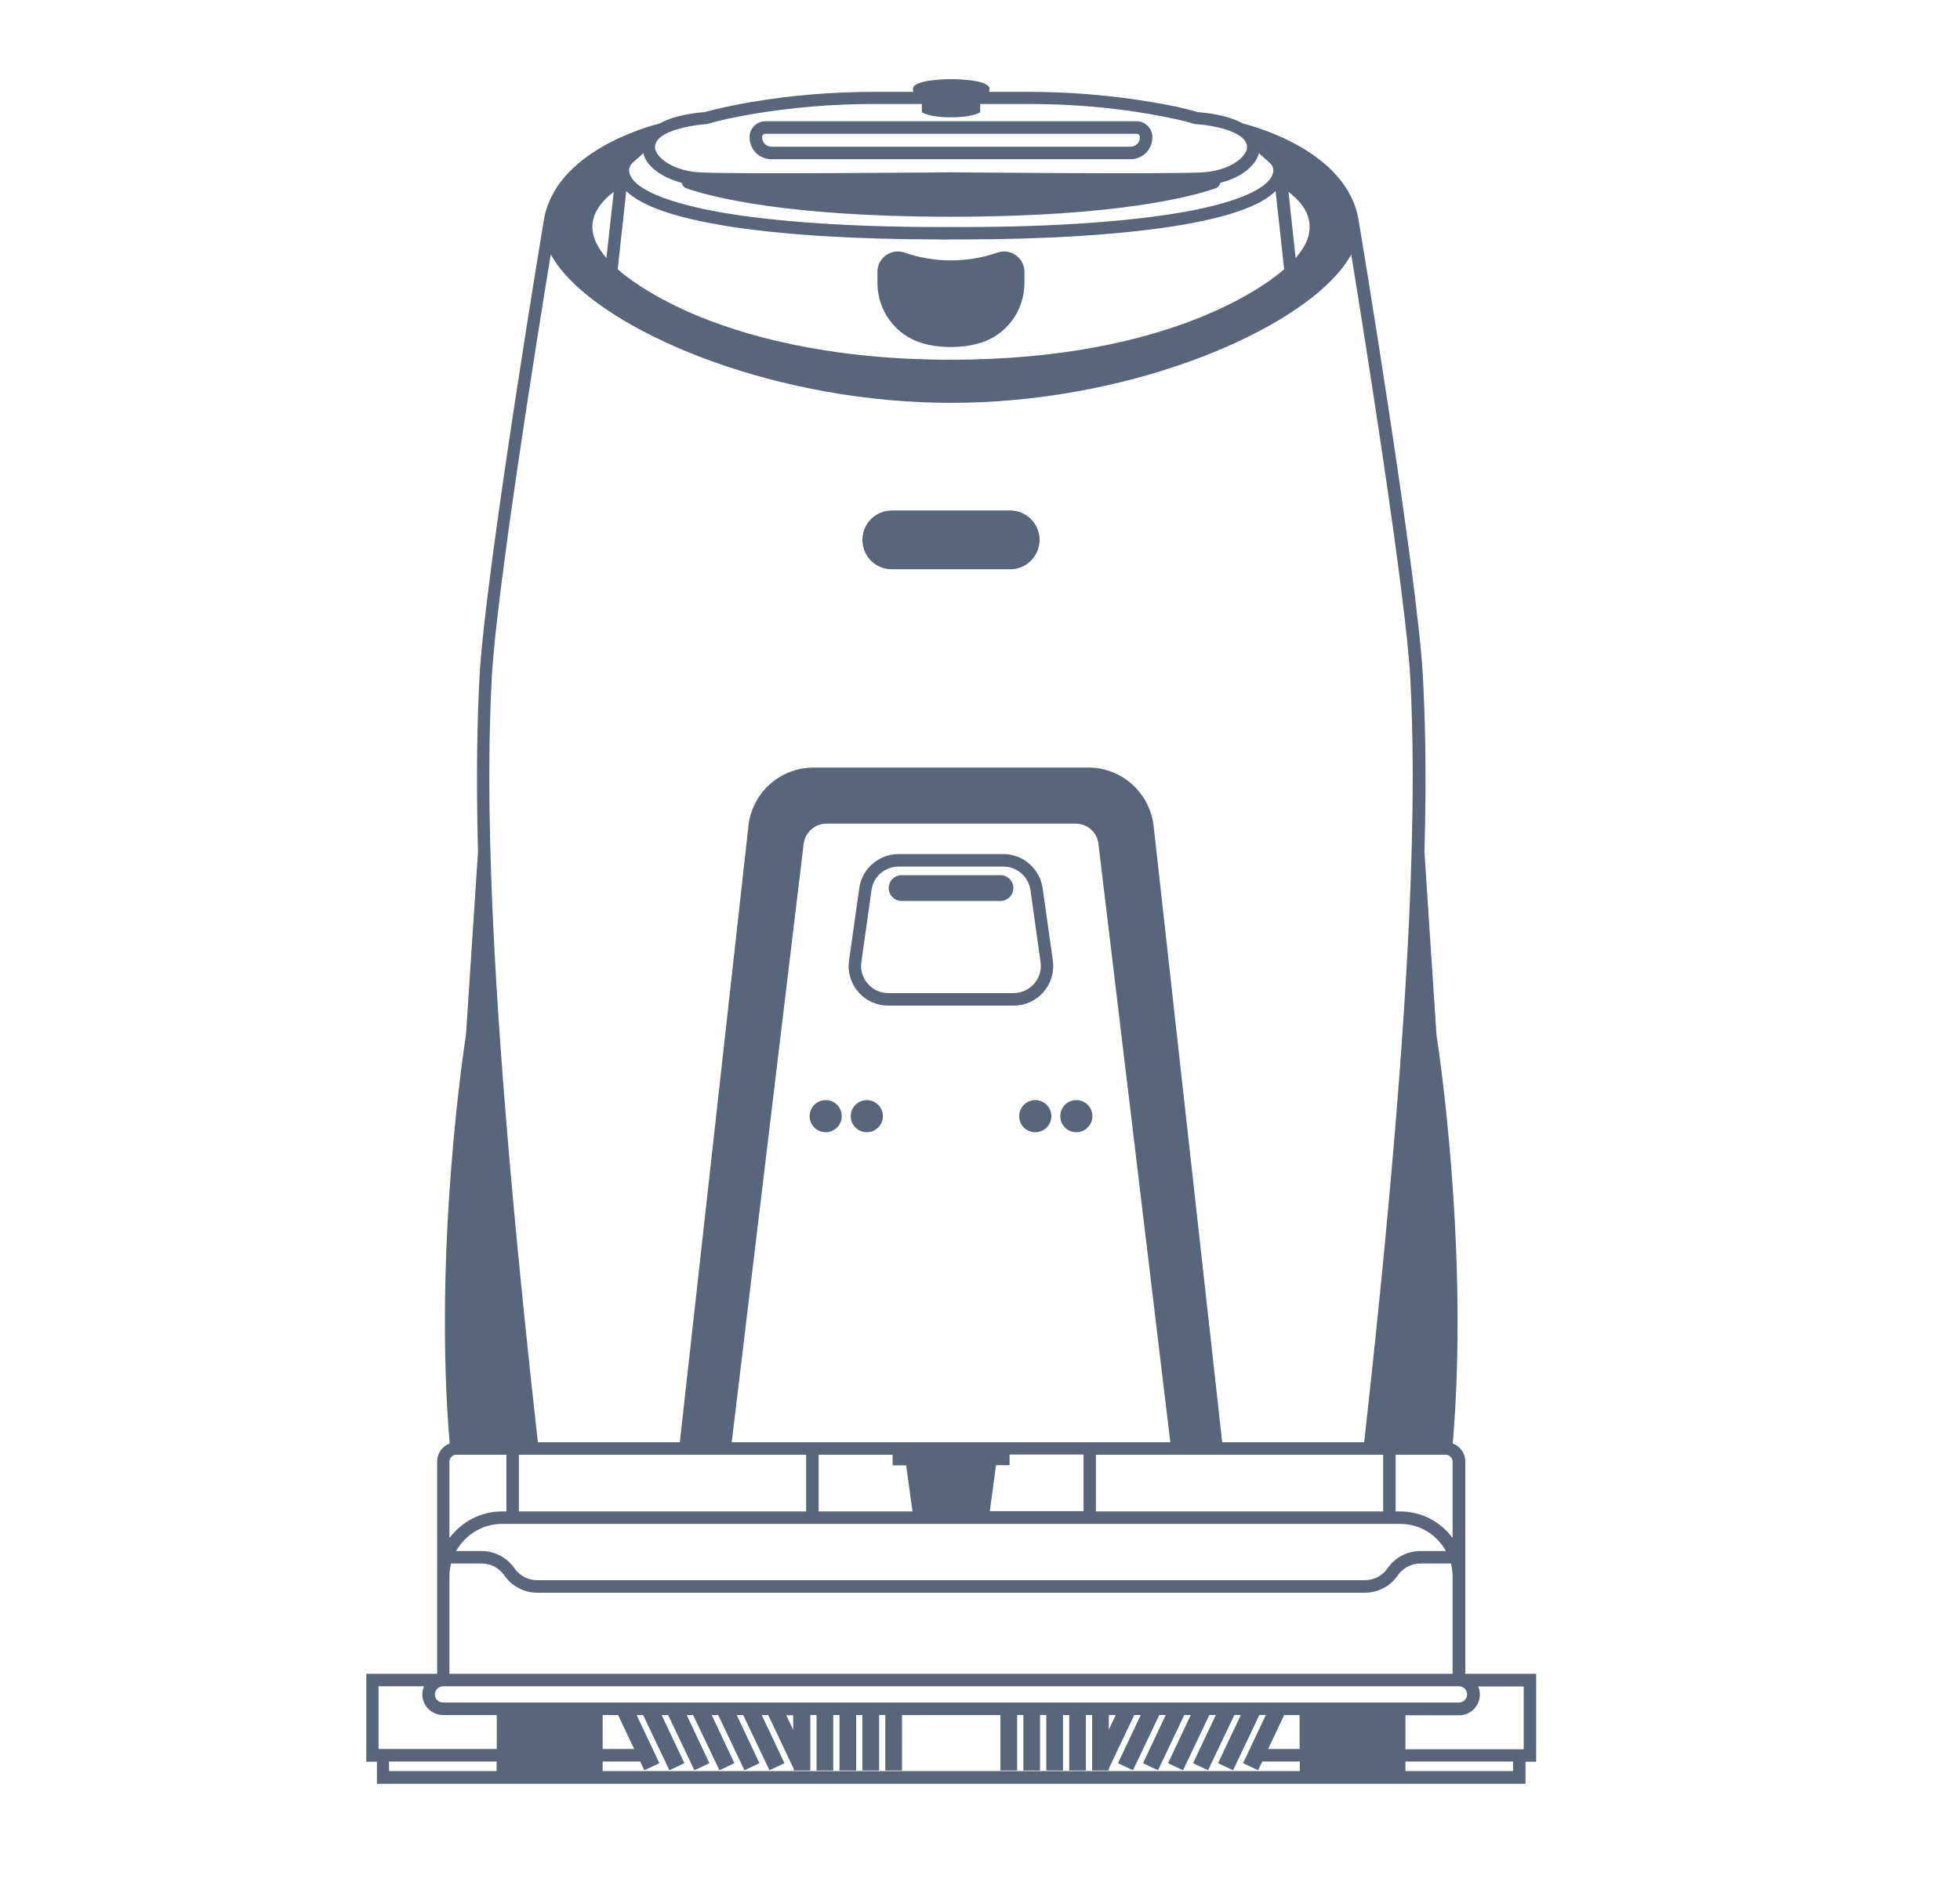 <svg width="33" height="32" viewBox="0 0 33 32" fill="none" xmlns="http://www.w3.org/2000/svg">
<path d="M12.986 2.681H16.012H19.037C19.241 2.681 19.402 2.516 19.402 2.316V2.306C19.402 2.162 19.283 2.042 19.139 2.042H16.012H12.884C12.74 2.042 12.621 2.162 12.621 2.306V2.316C12.621 2.52 12.786 2.681 12.986 2.681ZM12.832 2.306C12.832 2.278 12.856 2.253 12.884 2.253H16.012H19.139C19.167 2.253 19.192 2.278 19.192 2.306V2.316C19.192 2.4 19.121 2.471 19.037 2.471H16.012H12.986C12.902 2.471 12.832 2.4 12.832 2.316V2.306Z" fill="#59657B"/>
<path d="M13.902 18.526C13.755 18.526 13.632 18.646 13.632 18.797C13.632 18.948 13.751 19.067 13.902 19.067C14.05 19.067 14.172 18.948 14.172 18.797C14.172 18.646 14.053 18.526 13.902 18.526Z" fill="#59657B"/>
<path d="M14.595 18.526C14.447 18.526 14.324 18.646 14.324 18.797C14.324 18.948 14.444 19.067 14.595 19.067C14.742 19.067 14.865 18.948 14.865 18.797C14.865 18.646 14.742 18.526 14.595 18.526Z" fill="#59657B"/>
<path d="M15.23 4.254C15.009 4.177 14.773 4.341 14.773 4.577V4.766C14.773 5.229 15.075 5.644 15.521 5.777C15.658 5.819 15.823 5.844 16.012 5.844C16.205 5.844 16.37 5.816 16.511 5.773C16.953 5.637 17.248 5.226 17.248 4.766V4.577C17.248 4.341 17.016 4.177 16.792 4.254C16.29 4.429 15.735 4.429 15.23 4.254Z" fill="#59657B"/>
<path d="M17.068 16.935C17.261 16.935 17.443 16.851 17.57 16.707C17.696 16.559 17.752 16.366 17.727 16.177L17.555 14.959C17.51 14.632 17.226 14.383 16.896 14.383H16.011H15.127C14.797 14.383 14.512 14.629 14.467 14.959L14.295 16.177C14.267 16.37 14.326 16.563 14.453 16.707C14.579 16.854 14.762 16.935 14.955 16.935H16.011H17.068ZM14.955 16.724C14.821 16.724 14.698 16.668 14.611 16.566C14.523 16.468 14.484 16.334 14.502 16.205L14.674 14.987C14.706 14.762 14.899 14.594 15.127 14.594H16.011H16.896C17.12 14.594 17.317 14.762 17.349 14.987L17.52 16.205C17.538 16.334 17.499 16.468 17.412 16.566C17.324 16.664 17.201 16.724 17.068 16.724H16.011H14.955Z" fill="#59657B"/>
<path d="M16.844 15.173C16.963 15.173 17.062 15.075 17.062 14.955C17.062 14.836 16.963 14.738 16.844 14.738H16.012H15.181C15.061 14.738 14.963 14.836 14.963 14.955C14.963 15.075 15.061 15.173 15.181 15.173H16.012H16.844Z" fill="#59657B"/>
<path d="M18.122 19.067C18.269 19.067 18.392 18.948 18.392 18.797C18.392 18.646 18.273 18.526 18.122 18.526C17.971 18.526 17.852 18.646 17.852 18.797C17.852 18.948 17.971 19.067 18.122 19.067Z" fill="#59657B"/>
<path d="M17.43 18.526C17.283 18.526 17.16 18.646 17.16 18.797C17.16 18.948 17.279 19.067 17.43 19.067C17.581 19.067 17.701 18.948 17.701 18.797C17.701 18.646 17.581 18.526 17.43 18.526Z" fill="#59657B"/>
<path d="M15.014 9.587H16.011H17.008C17.282 9.587 17.503 9.366 17.503 9.092C17.503 8.818 17.282 8.597 17.008 8.597H16.011H15.014C14.741 8.597 14.52 8.818 14.52 9.092C14.52 9.366 14.741 9.587 15.014 9.587Z" fill="#59657B"/>
<path d="M25.864 28.187H24.671V26.548V24.614C24.671 24.474 24.583 24.354 24.46 24.309C24.738 21.009 24.211 17.584 24.186 17.433L23.983 14.344C24.021 13.007 23.993 12.091 23.958 11.407C23.867 9.68 22.888 3.78 22.877 3.724C22.702 2.551 21.115 2.127 20.929 2.081C20.652 1.927 20.259 1.895 20.168 1.888C19.968 1.828 19.711 1.772 19.41 1.723C18.736 1.607 18.03 1.547 17.318 1.547H16.651C16.658 1.533 16.661 1.516 16.661 1.498C16.661 1.33 16.015 1.333 16.015 1.333C16.015 1.333 15.37 1.33 15.37 1.498C15.37 1.516 15.373 1.533 15.38 1.547H14.713C13.997 1.547 13.295 1.607 12.622 1.723C12.32 1.776 12.067 1.832 11.863 1.888C11.772 1.895 11.379 1.927 11.102 2.081C10.919 2.127 9.333 2.551 9.154 3.724C9.143 3.783 8.164 9.683 8.073 11.407C8.038 12.091 8.013 13.007 8.048 14.344L7.845 17.433C7.82 17.584 7.294 21.009 7.571 24.309C7.448 24.354 7.36 24.474 7.36 24.614V26.548V28.187H6.167V29.668H6.346V30.04H8.368H10.151H16.015H21.881H23.663H25.685V29.668H25.864V28.187ZM25.654 29.458H23.663V28.886H24.569C24.762 28.886 24.916 28.727 24.916 28.538C24.916 28.489 24.906 28.443 24.888 28.401H25.654V29.458ZM16.012 28.671H7.459C7.381 28.671 7.322 28.608 7.322 28.535C7.322 28.461 7.385 28.398 7.459 28.398H7.567H16.012H24.457H24.566C24.643 28.398 24.702 28.461 24.702 28.535C24.702 28.608 24.639 28.671 24.566 28.671H16.012ZM18.669 28.882H18.785L18.669 29.128V28.882ZM13.355 29.131L13.239 28.886H13.355V29.131ZM10.147 28.882H10.407L10.677 29.454H10.147V28.882ZM8.87 24.498H8.982H13.573V25.453H8.736V24.498H8.87ZM23.154 24.498H23.288V25.453H18.451V24.498H23.042H23.154ZM13.531 14.211C13.555 14.018 13.72 13.87 13.913 13.87H16.012H18.111C18.308 13.87 18.472 14.018 18.494 14.211L19.704 24.288H16.012H12.32L13.531 14.211ZM15.029 24.498V24.677H15.257L15.363 25.453H13.783V24.498H15.029ZM16.77 24.674C16.851 24.674 16.998 24.674 16.998 24.674V24.495H18.244V25.449H16.665L16.77 24.674ZM16.012 25.663H23.572C23.906 25.663 24.193 25.846 24.344 26.12H23.916C23.695 26.12 23.484 26.229 23.362 26.411C23.274 26.537 23.134 26.611 22.979 26.611H16.012H9.045C8.891 26.611 8.75 26.537 8.662 26.411C8.536 26.229 8.329 26.12 8.108 26.12H7.68C7.831 25.849 8.122 25.663 8.452 25.663H16.012ZM7.567 26.548C7.567 26.474 7.578 26.401 7.595 26.33H8.108C8.262 26.33 8.403 26.404 8.491 26.53C8.617 26.713 8.824 26.822 9.045 26.822H16.012H22.979C23.2 26.822 23.411 26.713 23.534 26.53C23.621 26.404 23.762 26.33 23.916 26.33H24.429C24.446 26.401 24.457 26.474 24.457 26.548V28.187H16.012H7.567V26.548ZM21.881 28.882V29.454H21.351L21.621 28.882H21.881ZM24.457 25.902C24.257 25.628 23.937 25.453 23.572 25.453H23.498V24.498H24.341C24.404 24.498 24.457 24.551 24.457 24.614V25.902ZM10.863 2.671C10.961 2.857 11.193 3.004 11.477 3.078C11.484 3.12 11.516 3.158 11.562 3.173C11.976 3.316 13.243 3.65 16.012 3.65C18.781 3.65 20.048 3.316 20.462 3.173C20.508 3.158 20.536 3.12 20.547 3.078C20.831 3.008 21.063 2.857 21.161 2.671C21.178 2.639 21.189 2.611 21.196 2.579L21.379 2.744C21.421 2.783 21.442 2.832 21.438 2.881C21.41 3.173 20.792 3.436 19.747 3.601C18.792 3.752 17.469 3.832 16.015 3.822V3.927V3.822C14.566 3.832 13.239 3.752 12.285 3.601C11.235 3.432 10.617 3.169 10.593 2.881C10.589 2.832 10.61 2.779 10.649 2.744L10.832 2.579C10.839 2.607 10.849 2.639 10.863 2.671ZM16.012 4.032C16.086 4.032 16.156 4.032 16.226 4.032C17.602 4.032 18.858 3.952 19.775 3.808C20.655 3.667 21.217 3.474 21.477 3.218L21.621 4.534C21.368 4.759 19.736 6.058 16.009 6.058C13.892 6.058 12.471 5.633 11.649 5.278C10.912 4.959 10.512 4.636 10.4 4.534L10.544 3.218C10.803 3.471 11.368 3.667 12.246 3.808C13.162 3.955 14.419 4.032 15.794 4.032C15.868 4.036 15.942 4.036 16.012 4.032ZM22.045 3.745C22.073 3.934 21.996 4.138 21.814 4.345L21.694 3.232C21.835 3.337 22.014 3.513 22.045 3.745ZM10.21 4.345C10.028 4.134 9.951 3.934 9.979 3.745C10.01 3.516 10.193 3.337 10.333 3.232L10.21 4.345ZM11.884 2.091H11.899L11.909 2.088C12.106 2.028 12.355 1.976 12.653 1.923C13.316 1.811 14.008 1.751 14.71 1.751H15.521V1.891C15.521 1.891 15.64 1.976 16.012 1.976C16.384 1.976 16.503 1.891 16.503 1.891V1.751H17.314C18.016 1.751 18.711 1.807 19.371 1.923C19.669 1.976 19.919 2.028 20.115 2.088L20.126 2.091H20.14C20.297 2.099 20.736 2.158 20.919 2.323L20.926 2.33C20.943 2.348 20.957 2.365 20.968 2.383C21.003 2.442 21.006 2.502 20.971 2.565C20.894 2.716 20.624 2.878 20.259 2.902C19.732 2.937 16.051 2.902 16.012 2.902V2.916V2.902C15.973 2.902 12.292 2.937 11.765 2.902C11.4 2.878 11.13 2.716 11.053 2.565C11.018 2.502 11.021 2.442 11.056 2.383C11.067 2.365 11.081 2.348 11.098 2.33L11.109 2.32C11.288 2.162 11.716 2.102 11.884 2.091ZM8.28 11.414C8.354 10.006 9.027 5.78 9.273 4.285C9.329 4.387 9.403 4.492 9.494 4.598C10.421 5.672 13.113 6.784 16.012 6.784C18.915 6.784 21.603 5.672 22.53 4.598C22.621 4.492 22.695 4.387 22.751 4.285C22.993 5.78 23.667 10.006 23.744 11.414C23.835 13.151 23.853 16.373 22.968 24.288H20.578L19.424 13.913C19.36 13.351 18.887 12.926 18.325 12.926H16.012H13.699C13.134 12.926 12.66 13.351 12.601 13.913L11.446 24.288H9.056C8.171 16.373 8.189 13.151 8.28 11.414ZM7.567 24.614C7.567 24.551 7.62 24.498 7.683 24.498H8.526V25.453H8.452C8.09 25.453 7.767 25.632 7.567 25.902V24.614ZM6.374 28.398H7.139C7.122 28.44 7.111 28.485 7.111 28.535C7.111 28.727 7.269 28.882 7.459 28.882H8.364V29.454H6.374V28.398ZM6.55 29.826V29.665H8.361V29.826H6.55ZM16.012 29.826H10.147V29.665H10.779L10.849 29.812L11.102 29.693L10.719 28.882H10.828L11.27 29.812L11.523 29.693L11.14 28.882H11.249L11.691 29.812L11.944 29.693L11.562 28.882H11.67L12.113 29.812L12.365 29.693L11.983 28.882H12.092L12.534 29.812L12.787 29.693L12.404 28.882H12.513L12.955 29.812L13.208 29.693L12.825 28.882H12.934L13.362 29.784V29.816H13.643V28.882H13.748V29.816H14.029V28.882H14.134V29.816H14.415V28.882H14.52V29.816H14.801V28.882H14.906V29.816H15.187V28.882H16.015H16.844V29.816H17.125V28.882H17.23V29.816H17.511V28.882H17.616V29.816H17.897V28.882H18.002V29.816H18.283V28.882H18.388V29.816H18.669V29.784L19.097 28.882H19.206L18.823 29.693L19.076 29.812L19.518 28.882H19.627L19.245 29.693L19.497 29.812L19.939 28.882H20.048L19.666 29.693L19.919 29.812L20.361 28.882H20.47L20.087 29.693L20.34 29.812L20.782 28.882H20.891L20.508 29.693L20.761 29.812L21.203 28.882H21.312L20.929 29.693L21.182 29.812L21.252 29.665H21.884V29.826H16.012ZM25.474 29.826H23.663V29.665H25.474V29.826Z" fill="#59657B"/>
</svg>
